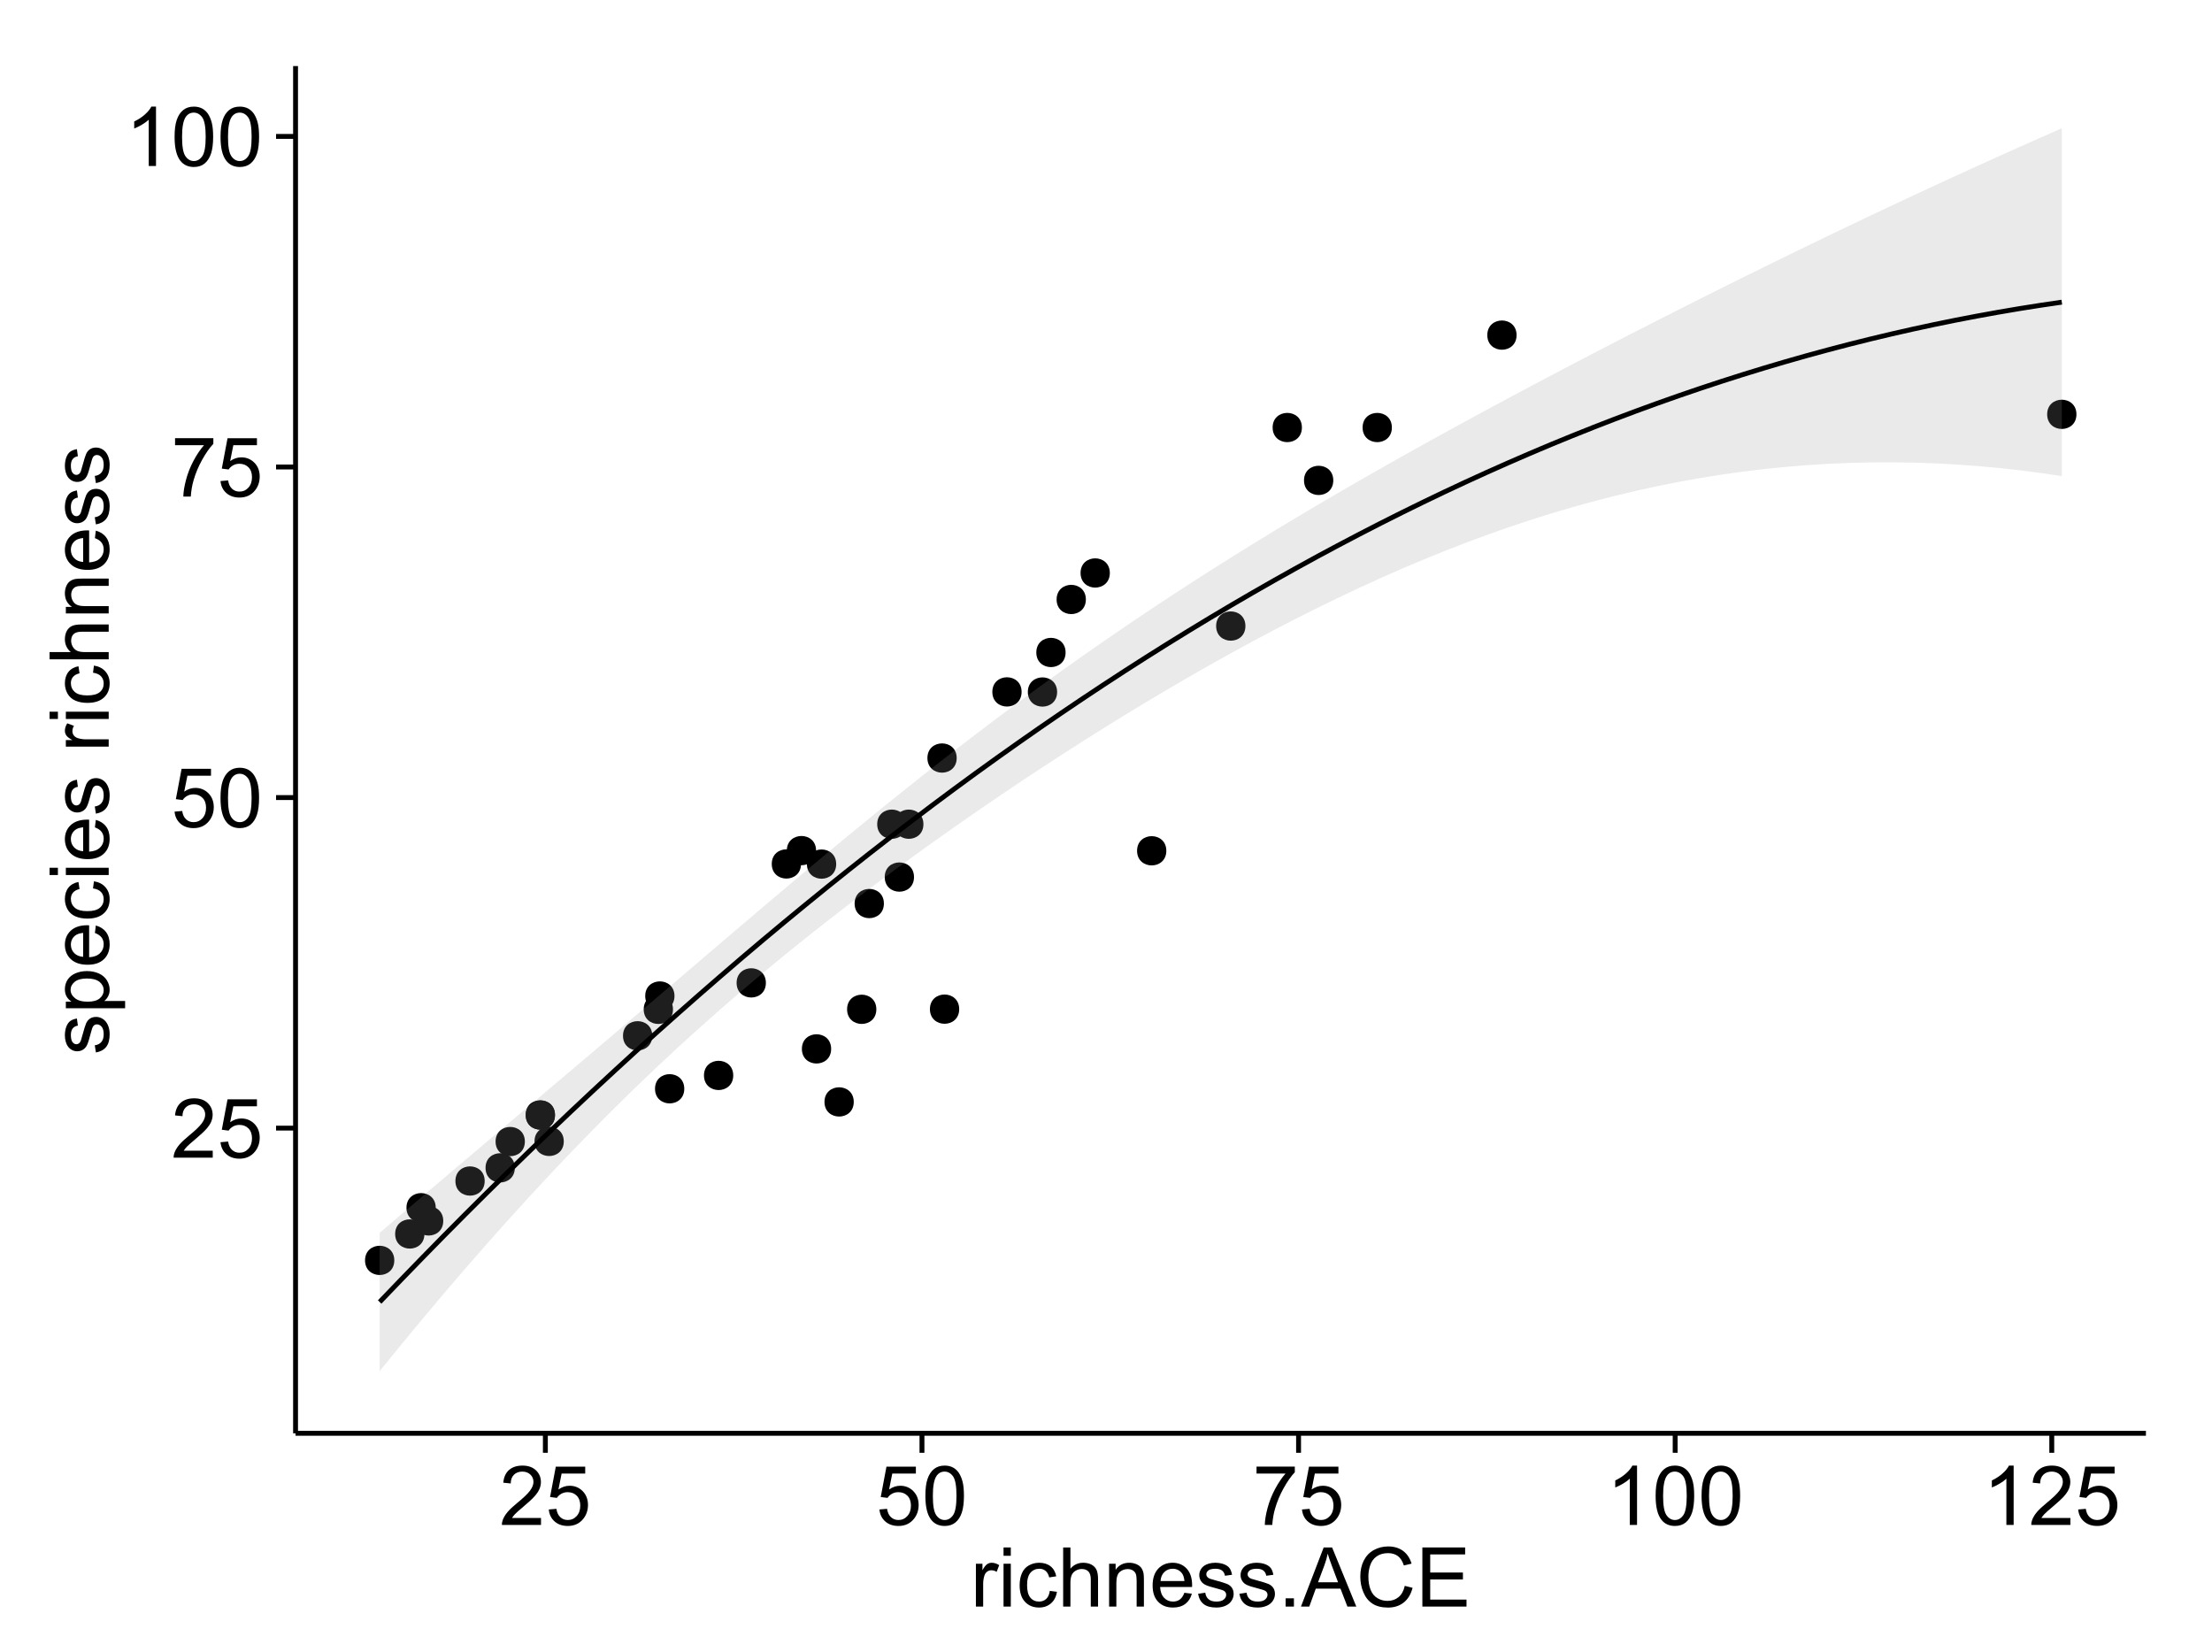 <?xml version="1.0" encoding="UTF-8"?>
<svg xmlns="http://www.w3.org/2000/svg" xmlns:xlink="http://www.w3.org/1999/xlink" width="482pt" height="360pt" viewBox="0 0 482 360" version="1.1">
<defs>
<g>
<symbol overflow="visible" id="glyph0-0">
<path style="stroke:none;" d="M 9.062 -1.52 L 9.062 0 L 0.547 0 C 0.531 -0.379 0.594 -0.742 0.73 -1.098 C 0.945 -1.676 1.293 -2.25 1.77 -2.812 C 2.246 -3.375 2.934 -4.023 3.84 -4.766 C 5.238 -5.906 6.188 -6.816 6.68 -7.492 C 7.172 -8.16 7.418 -8.793 7.418 -9.395 C 7.418 -10.02 7.191 -10.551 6.746 -10.98 C 6.293 -11.41 5.711 -11.625 4.992 -11.629 C 4.23 -11.625 3.621 -11.395 3.164 -10.941 C 2.703 -10.48 2.469 -9.848 2.469 -9.043 L 0.844 -9.211 C 0.953 -10.422 1.371 -11.344 2.102 -11.984 C 2.824 -12.617 3.801 -12.938 5.027 -12.938 C 6.262 -12.938 7.238 -12.594 7.961 -11.91 C 8.68 -11.223 9.039 -10.371 9.043 -9.359 C 9.039 -8.84 8.934 -8.336 8.727 -7.84 C 8.512 -7.34 8.164 -6.812 7.676 -6.266 C 7.188 -5.711 6.375 -4.957 5.238 -4 C 4.285 -3.199 3.676 -2.66 3.41 -2.379 C 3.141 -2.094 2.918 -1.805 2.742 -1.52 Z M 9.062 -1.52 "/>
</symbol>
<symbol overflow="visible" id="glyph0-1">
<path style="stroke:none;" d="M 0.746 -3.375 L 2.406 -3.516 C 2.527 -2.707 2.812 -2.098 3.266 -1.691 C 3.711 -1.281 4.254 -1.078 4.887 -1.082 C 5.648 -1.078 6.293 -1.363 6.82 -1.941 C 7.344 -2.512 7.605 -3.273 7.609 -4.227 C 7.605 -5.125 7.352 -5.84 6.848 -6.363 C 6.34 -6.883 5.676 -7.141 4.859 -7.145 C 4.344 -7.141 3.887 -7.027 3.48 -6.797 C 3.07 -6.566 2.746 -6.266 2.516 -5.898 L 1.027 -6.09 L 2.277 -12.711 L 8.684 -12.711 L 8.684 -11.195 L 3.543 -11.195 L 2.848 -7.734 C 3.621 -8.273 4.43 -8.543 5.281 -8.543 C 6.402 -8.543 7.352 -8.152 8.129 -7.371 C 8.898 -6.59 9.285 -5.586 9.289 -4.367 C 9.285 -3.195 8.945 -2.188 8.27 -1.344 C 7.441 -0.301 6.316 0.215 4.887 0.219 C 3.715 0.215 2.758 -0.109 2.016 -0.766 C 1.273 -1.418 0.848 -2.289 0.746 -3.375 Z M 0.746 -3.375 "/>
</symbol>
<symbol overflow="visible" id="glyph0-2">
<path style="stroke:none;" d="M 0.746 -6.355 C 0.742 -7.875 0.898 -9.102 1.215 -10.031 C 1.527 -10.961 1.996 -11.676 2.613 -12.18 C 3.23 -12.684 4.008 -12.938 4.949 -12.938 C 5.637 -12.938 6.242 -12.797 6.766 -12.52 C 7.285 -12.238 7.715 -11.836 8.059 -11.316 C 8.395 -10.789 8.664 -10.152 8.859 -9.398 C 9.051 -8.645 9.145 -7.629 9.148 -6.355 C 9.145 -4.84 8.992 -3.617 8.684 -2.691 C 8.371 -1.762 7.906 -1.047 7.289 -0.539 C 6.672 -0.035 5.891 0.215 4.949 0.219 C 3.703 0.215 2.727 -0.227 2.023 -1.117 C 1.168 -2.188 0.742 -3.934 0.746 -6.355 Z M 2.375 -6.355 C 2.371 -4.234 2.621 -2.824 3.117 -2.129 C 3.609 -1.426 4.219 -1.078 4.949 -1.082 C 5.672 -1.078 6.281 -1.43 6.781 -2.137 C 7.273 -2.836 7.523 -4.242 7.523 -6.355 C 7.523 -8.473 7.273 -9.883 6.781 -10.582 C 6.281 -11.277 5.664 -11.625 4.93 -11.629 C 4.199 -11.625 3.621 -11.316 3.191 -10.703 C 2.645 -9.918 2.371 -8.469 2.375 -6.355 Z M 2.375 -6.355 "/>
</symbol>
<symbol overflow="visible" id="glyph0-3">
<path style="stroke:none;" d="M 0.852 -11.195 L 0.852 -12.719 L 9.195 -12.719 L 9.195 -11.488 C 8.367 -10.613 7.555 -9.453 6.754 -8.008 C 5.945 -6.559 5.324 -5.07 4.887 -3.543 C 4.57 -2.461 4.367 -1.281 4.281 0 L 2.656 0 C 2.668 -1.012 2.867 -2.234 3.25 -3.672 C 3.629 -5.105 4.176 -6.492 4.891 -7.828 C 5.602 -9.16 6.359 -10.281 7.164 -11.195 Z M 0.852 -11.195 "/>
</symbol>
<symbol overflow="visible" id="glyph0-4">
<path style="stroke:none;" d="M 6.707 0 L 5.125 0 L 5.125 -10.082 C 4.742 -9.715 4.242 -9.352 3.625 -8.988 C 3.004 -8.625 2.449 -8.352 1.961 -8.172 L 1.961 -9.703 C 2.844 -10.117 3.617 -10.621 4.281 -11.215 C 4.941 -11.805 5.41 -12.379 5.688 -12.938 L 6.707 -12.938 Z M 6.707 0 "/>
</symbol>
<symbol overflow="visible" id="glyph0-5">
<path style="stroke:none;" d="M 1.168 0 L 1.168 -9.336 L 2.594 -9.336 L 2.594 -7.918 C 2.953 -8.578 3.289 -9.016 3.598 -9.23 C 3.906 -9.438 4.242 -9.543 4.613 -9.547 C 5.145 -9.543 5.688 -9.375 6.242 -9.035 L 5.695 -7.566 C 5.309 -7.793 4.922 -7.91 4.535 -7.91 C 4.188 -7.91 3.875 -7.805 3.602 -7.598 C 3.324 -7.387 3.129 -7.098 3.016 -6.734 C 2.836 -6.168 2.746 -5.555 2.75 -4.887 L 2.75 0 Z M 1.168 0 "/>
</symbol>
<symbol overflow="visible" id="glyph0-6">
<path style="stroke:none;" d="M 1.195 -11.066 L 1.195 -12.883 L 2.777 -12.883 L 2.777 -11.066 Z M 1.195 0 L 1.195 -9.336 L 2.777 -9.336 L 2.777 0 Z M 1.195 0 "/>
</symbol>
<symbol overflow="visible" id="glyph0-7">
<path style="stroke:none;" d="M 7.277 -3.418 L 8.832 -3.219 C 8.66 -2.141 8.227 -1.301 7.527 -0.699 C 6.824 -0.09 5.965 0.211 4.949 0.211 C 3.668 0.211 2.641 -0.203 1.867 -1.039 C 1.09 -1.871 0.703 -3.07 0.703 -4.633 C 0.703 -5.637 0.867 -6.52 1.203 -7.277 C 1.531 -8.031 2.039 -8.598 2.727 -8.977 C 3.406 -9.355 4.152 -9.543 4.957 -9.547 C 5.969 -9.543 6.797 -9.289 7.441 -8.777 C 8.086 -8.262 8.5 -7.531 8.684 -6.594 L 7.145 -6.355 C 6.996 -6.98 6.738 -7.453 6.367 -7.77 C 5.992 -8.082 5.543 -8.238 5.02 -8.242 C 4.219 -8.238 3.57 -7.953 3.074 -7.387 C 2.574 -6.812 2.324 -5.91 2.328 -4.676 C 2.324 -3.422 2.566 -2.508 3.047 -1.941 C 3.527 -1.371 4.152 -1.09 4.93 -1.09 C 5.547 -1.09 6.066 -1.277 6.484 -1.66 C 6.898 -2.039 7.164 -2.625 7.277 -3.418 Z M 7.277 -3.418 "/>
</symbol>
<symbol overflow="visible" id="glyph0-8">
<path style="stroke:none;" d="M 1.188 0 L 1.188 -12.883 L 2.77 -12.883 L 2.77 -8.262 C 3.504 -9.117 4.434 -9.543 5.562 -9.547 C 6.25 -9.543 6.852 -9.406 7.363 -9.137 C 7.871 -8.859 8.234 -8.484 8.457 -8.004 C 8.676 -7.523 8.789 -6.824 8.789 -5.914 L 8.789 0 L 7.207 0 L 7.207 -5.914 C 7.207 -6.703 7.035 -7.281 6.691 -7.641 C 6.348 -8 5.863 -8.18 5.238 -8.184 C 4.77 -8.18 4.328 -8.059 3.914 -7.816 C 3.5 -7.574 3.203 -7.242 3.031 -6.828 C 2.852 -6.406 2.766 -5.832 2.77 -5.105 L 2.77 0 Z M 1.188 0 "/>
</symbol>
<symbol overflow="visible" id="glyph0-9">
<path style="stroke:none;" d="M 1.188 0 L 1.188 -9.336 L 2.609 -9.336 L 2.609 -8.008 C 3.293 -9.031 4.285 -9.543 5.582 -9.547 C 6.141 -9.543 6.656 -9.441 7.133 -9.242 C 7.602 -9.035 7.957 -8.77 8.191 -8.445 C 8.426 -8.113 8.59 -7.727 8.684 -7.277 C 8.742 -6.98 8.77 -6.465 8.773 -5.738 L 8.773 0 L 7.188 0 L 7.188 -5.68 C 7.184 -6.32 7.121 -6.801 7.004 -7.121 C 6.879 -7.438 6.66 -7.695 6.348 -7.887 C 6.031 -8.074 5.664 -8.168 5.246 -8.172 C 4.566 -8.168 3.984 -7.953 3.5 -7.531 C 3.008 -7.102 2.766 -6.293 2.77 -5.098 L 2.77 0 Z M 1.188 0 "/>
</symbol>
<symbol overflow="visible" id="glyph0-10">
<path style="stroke:none;" d="M 7.578 -3.008 L 9.211 -2.805 C 8.953 -1.848 8.473 -1.105 7.777 -0.578 C 7.078 -0.051 6.188 0.211 5.105 0.211 C 3.738 0.211 2.656 -0.207 1.859 -1.051 C 1.055 -1.887 0.656 -3.066 0.66 -4.586 C 0.656 -6.156 1.059 -7.375 1.871 -8.246 C 2.676 -9.109 3.727 -9.543 5.02 -9.547 C 6.266 -9.543 7.285 -9.117 8.078 -8.27 C 8.867 -7.418 9.262 -6.223 9.266 -4.684 C 9.262 -4.586 9.258 -4.445 9.254 -4.262 L 2.293 -4.262 C 2.348 -3.234 2.641 -2.449 3.164 -1.906 C 3.684 -1.359 4.332 -1.09 5.117 -1.09 C 5.691 -1.09 6.188 -1.242 6.598 -1.547 C 7.008 -1.852 7.332 -2.336 7.578 -3.008 Z M 2.383 -5.562 L 7.594 -5.562 C 7.523 -6.344 7.324 -6.934 6.996 -7.328 C 6.492 -7.934 5.836 -8.238 5.035 -8.242 C 4.305 -8.238 3.695 -7.996 3.203 -7.512 C 2.707 -7.027 2.434 -6.375 2.383 -5.562 Z M 2.383 -5.562 "/>
</symbol>
<symbol overflow="visible" id="glyph0-11">
<path style="stroke:none;" d="M 0.555 -2.785 L 2.117 -3.031 C 2.203 -2.402 2.449 -1.922 2.852 -1.59 C 3.25 -1.254 3.812 -1.09 4.535 -1.09 C 5.262 -1.09 5.801 -1.234 6.152 -1.531 C 6.504 -1.824 6.68 -2.172 6.68 -2.574 C 6.68 -2.926 6.523 -3.207 6.215 -3.418 C 5.996 -3.555 5.457 -3.734 4.598 -3.953 C 3.434 -4.246 2.629 -4.5 2.184 -4.715 C 1.734 -4.926 1.395 -5.223 1.164 -5.602 C 0.93 -5.98 0.812 -6.398 0.816 -6.855 C 0.812 -7.27 0.91 -7.652 1.102 -8.012 C 1.293 -8.363 1.551 -8.66 1.883 -8.895 C 2.125 -9.074 2.461 -9.227 2.887 -9.355 C 3.309 -9.48 3.766 -9.543 4.254 -9.547 C 4.984 -9.543 5.625 -9.438 6.184 -9.23 C 6.734 -9.016 7.145 -8.73 7.41 -8.371 C 7.672 -8.008 7.852 -7.527 7.953 -6.926 L 6.406 -6.715 C 6.332 -7.195 6.129 -7.57 5.793 -7.84 C 5.453 -8.105 4.977 -8.238 4.367 -8.242 C 3.637 -8.238 3.121 -8.117 2.812 -7.883 C 2.5 -7.641 2.344 -7.359 2.348 -7.039 C 2.344 -6.832 2.406 -6.648 2.539 -6.484 C 2.664 -6.312 2.867 -6.172 3.148 -6.062 C 3.301 -6.004 3.766 -5.871 4.543 -5.66 C 5.66 -5.359 6.441 -5.113 6.887 -4.926 C 7.324 -4.734 7.672 -4.457 7.926 -4.094 C 8.176 -3.73 8.301 -3.281 8.305 -2.742 C 8.301 -2.215 8.148 -1.719 7.844 -1.254 C 7.535 -0.785 7.09 -0.422 6.512 -0.172 C 5.926 0.086 5.27 0.211 4.543 0.211 C 3.328 0.211 2.406 -0.039 1.77 -0.543 C 1.133 -1.047 0.727 -1.793 0.555 -2.785 Z M 0.555 -2.785 "/>
</symbol>
<symbol overflow="visible" id="glyph0-12">
<path style="stroke:none;" d="M 1.633 0 L 1.633 -1.801 L 3.438 -1.801 L 3.438 0 Z M 1.633 0 "/>
</symbol>
<symbol overflow="visible" id="glyph0-13">
<path style="stroke:none;" d="M -0.027 0 L 4.922 -12.883 L 6.758 -12.883 L 12.031 0 L 10.09 0 L 8.586 -3.902 L 3.199 -3.902 L 1.785 0 Z M 3.691 -5.289 L 8.059 -5.289 L 6.715 -8.859 C 6.305 -9.941 6 -10.832 5.801 -11.531 C 5.637 -10.703 5.402 -9.883 5.105 -9.07 Z M 3.691 -5.289 "/>
</symbol>
<symbol overflow="visible" id="glyph0-14">
<path style="stroke:none;" d="M 10.582 -4.516 L 12.289 -4.086 C 11.926 -2.68 11.281 -1.613 10.355 -0.883 C 9.426 -0.148 8.293 0.215 6.953 0.219 C 5.559 0.215 4.43 -0.062 3.562 -0.629 C 2.691 -1.191 2.027 -2.012 1.578 -3.086 C 1.121 -4.156 0.895 -5.309 0.898 -6.539 C 0.895 -7.879 1.152 -9.047 1.664 -10.047 C 2.176 -11.043 2.902 -11.801 3.852 -12.324 C 4.797 -12.84 5.84 -13.102 6.977 -13.105 C 8.266 -13.102 9.352 -12.773 10.23 -12.121 C 11.105 -11.461 11.715 -10.539 12.066 -9.352 L 10.391 -8.957 C 10.086 -9.891 9.652 -10.574 9.086 -11.004 C 8.516 -11.43 7.801 -11.641 6.945 -11.645 C 5.949 -11.641 5.121 -11.406 4.457 -10.934 C 3.789 -10.457 3.324 -9.816 3.059 -9.02 C 2.789 -8.215 2.652 -7.391 2.656 -6.547 C 2.652 -5.449 2.812 -4.496 3.133 -3.68 C 3.449 -2.859 3.945 -2.246 4.621 -1.844 C 5.293 -1.438 6.023 -1.234 6.812 -1.238 C 7.762 -1.234 8.57 -1.512 9.234 -2.062 C 9.898 -2.613 10.348 -3.43 10.582 -4.516 Z M 10.582 -4.516 "/>
</symbol>
<symbol overflow="visible" id="glyph0-15">
<path style="stroke:none;" d="M 1.422 0 L 1.422 -12.883 L 10.742 -12.883 L 10.742 -11.363 L 3.129 -11.363 L 3.129 -7.418 L 10.258 -7.418 L 10.258 -5.906 L 3.129 -5.906 L 3.129 -1.52 L 11.039 -1.52 L 11.039 0 Z M 1.422 0 "/>
</symbol>
<symbol overflow="visible" id="glyph1-0">
<path style="stroke:none;" d="M -2.785 -0.555 L -3.031 -2.117 C -2.402 -2.203 -1.922 -2.449 -1.59 -2.852 C -1.254 -3.25 -1.09 -3.812 -1.09 -4.535 C -1.09 -5.262 -1.234 -5.801 -1.531 -6.152 C -1.824 -6.504 -2.172 -6.68 -2.574 -6.68 C -2.926 -6.68 -3.207 -6.523 -3.418 -6.215 C -3.555 -5.996 -3.734 -5.457 -3.953 -4.598 C -4.246 -3.434 -4.5 -2.629 -4.715 -2.184 C -4.926 -1.734 -5.223 -1.395 -5.602 -1.164 C -5.98 -0.93 -6.398 -0.812 -6.855 -0.816 C -7.27 -0.812 -7.652 -0.91 -8.012 -1.102 C -8.363 -1.293 -8.66 -1.551 -8.895 -1.883 C -9.074 -2.125 -9.227 -2.461 -9.355 -2.887 C -9.48 -3.309 -9.543 -3.766 -9.547 -4.254 C -9.543 -4.984 -9.438 -5.625 -9.23 -6.184 C -9.016 -6.734 -8.73 -7.145 -8.371 -7.41 C -8.008 -7.672 -7.527 -7.852 -6.926 -7.953 L -6.715 -6.406 C -7.195 -6.332 -7.57 -6.129 -7.84 -5.797 C -8.105 -5.457 -8.238 -4.98 -8.242 -4.367 C -8.238 -3.637 -8.117 -3.121 -7.883 -2.812 C -7.641 -2.5 -7.359 -2.344 -7.039 -2.348 C -6.832 -2.344 -6.648 -2.406 -6.484 -2.539 C -6.312 -2.664 -6.172 -2.867 -6.062 -3.148 C -6.004 -3.301 -5.871 -3.766 -5.66 -4.543 C -5.359 -5.66 -5.113 -6.441 -4.926 -6.887 C -4.734 -7.324 -4.457 -7.672 -4.094 -7.926 C -3.73 -8.176 -3.281 -8.301 -2.742 -8.305 C -2.211 -8.301 -1.711 -8.148 -1.25 -7.844 C -0.781 -7.535 -0.422 -7.09 -0.172 -6.512 C 0.086 -5.926 0.211 -5.27 0.211 -4.543 C 0.211 -3.328 -0.039 -2.406 -0.543 -1.77 C -1.047 -1.133 -1.793 -0.727 -2.785 -0.555 Z M -2.785 -0.555 "/>
</symbol>
<symbol overflow="visible" id="glyph1-1">
<path style="stroke:none;" d="M 3.578 -1.188 L -9.336 -1.188 L -9.336 -2.629 L -8.121 -2.629 C -8.594 -2.965 -8.949 -3.348 -9.188 -3.777 C -9.426 -4.203 -9.543 -4.723 -9.547 -5.336 C -9.543 -6.129 -9.34 -6.832 -8.93 -7.445 C -8.516 -8.051 -7.934 -8.512 -7.191 -8.824 C -6.441 -9.133 -5.625 -9.285 -4.738 -9.289 C -3.781 -9.285 -2.922 -9.113 -2.156 -8.773 C -1.391 -8.43 -0.805 -7.934 -0.398 -7.281 C 0.008 -6.625 0.211 -5.938 0.211 -5.219 C 0.211 -4.691 0.102 -4.219 -0.121 -3.801 C -0.344 -3.379 -0.625 -3.035 -0.965 -2.77 L 3.578 -2.77 Z M -4.613 -2.621 C -3.41 -2.613 -2.523 -2.855 -1.949 -3.348 C -1.375 -3.832 -1.09 -4.422 -1.09 -5.117 C -1.09 -5.816 -1.387 -6.418 -1.98 -6.922 C -2.574 -7.418 -3.496 -7.668 -4.746 -7.672 C -5.934 -7.668 -6.824 -7.426 -7.418 -6.938 C -8.008 -6.449 -8.301 -5.863 -8.305 -5.188 C -8.301 -4.508 -7.988 -3.914 -7.359 -3.398 C -6.727 -2.879 -5.809 -2.617 -4.613 -2.621 Z M -4.613 -2.621 "/>
</symbol>
<symbol overflow="visible" id="glyph1-2">
<path style="stroke:none;" d="M -3.004 -7.578 L -2.805 -9.211 C -1.848 -8.953 -1.105 -8.473 -0.578 -7.777 C -0.051 -7.078 0.211 -6.188 0.211 -5.105 C 0.211 -3.738 -0.207 -2.656 -1.051 -1.859 C -1.887 -1.055 -3.066 -0.656 -4.586 -0.66 C -6.156 -0.656 -7.375 -1.059 -8.246 -1.871 C -9.109 -2.676 -9.543 -3.727 -9.547 -5.02 C -9.543 -6.266 -9.117 -7.285 -8.27 -8.078 C -7.418 -8.867 -6.223 -9.262 -4.684 -9.266 C -4.586 -9.262 -4.445 -9.258 -4.262 -9.254 L -4.262 -2.293 C -3.234 -2.348 -2.449 -2.641 -1.906 -3.164 C -1.359 -3.684 -1.09 -4.332 -1.09 -5.117 C -1.09 -5.691 -1.242 -6.188 -1.547 -6.598 C -1.852 -7.008 -2.336 -7.332 -3.004 -7.578 Z M -5.562 -2.383 L -5.562 -7.594 C -6.344 -7.523 -6.934 -7.324 -7.328 -6.996 C -7.934 -6.492 -8.238 -5.836 -8.242 -5.035 C -8.238 -4.305 -7.996 -3.695 -7.512 -3.203 C -7.027 -2.707 -6.375 -2.434 -5.562 -2.383 Z M -5.562 -2.383 "/>
</symbol>
<symbol overflow="visible" id="glyph1-3">
<path style="stroke:none;" d="M -3.418 -7.277 L -3.215 -8.832 C -2.141 -8.66 -1.301 -8.227 -0.699 -7.527 C -0.09 -6.824 0.211 -5.965 0.211 -4.949 C 0.211 -3.668 -0.203 -2.641 -1.039 -1.867 C -1.871 -1.09 -3.07 -0.703 -4.633 -0.703 C -5.637 -0.703 -6.52 -0.867 -7.277 -1.203 C -8.031 -1.535 -8.598 -2.047 -8.977 -2.73 C -9.355 -3.41 -9.543 -4.152 -9.547 -4.957 C -9.543 -5.969 -9.289 -6.797 -8.777 -7.441 C -8.262 -8.086 -7.531 -8.5 -6.59 -8.684 L -6.355 -7.145 C -6.98 -6.996 -7.453 -6.738 -7.77 -6.367 C -8.082 -5.992 -8.238 -5.543 -8.242 -5.02 C -8.238 -4.219 -7.953 -3.57 -7.387 -3.074 C -6.812 -2.574 -5.91 -2.324 -4.676 -2.328 C -3.422 -2.324 -2.508 -2.566 -1.941 -3.047 C -1.371 -3.527 -1.09 -4.152 -1.09 -4.93 C -1.09 -5.547 -1.277 -6.066 -1.66 -6.484 C -2.035 -6.898 -2.621 -7.164 -3.418 -7.277 Z M -3.418 -7.277 "/>
</symbol>
<symbol overflow="visible" id="glyph1-4">
<path style="stroke:none;" d="M -11.066 -1.195 L -12.883 -1.195 L -12.883 -2.777 L -11.066 -2.777 Z M 0 -1.195 L -9.336 -1.195 L -9.336 -2.777 L 0 -2.777 Z M 0 -1.195 "/>
</symbol>
<symbol overflow="visible" id="glyph1-5">
<path style="stroke:none;" d=""/>
</symbol>
<symbol overflow="visible" id="glyph1-6">
<path style="stroke:none;" d="M 0 -1.168 L -9.336 -1.168 L -9.336 -2.594 L -7.918 -2.594 C -8.578 -2.953 -9.016 -3.289 -9.23 -3.598 C -9.438 -3.906 -9.543 -4.242 -9.547 -4.613 C -9.543 -5.145 -9.375 -5.688 -9.035 -6.242 L -7.566 -5.695 C -7.793 -5.309 -7.91 -4.922 -7.91 -4.535 C -7.91 -4.188 -7.805 -3.875 -7.598 -3.602 C -7.387 -3.324 -7.098 -3.129 -6.734 -3.016 C -6.168 -2.836 -5.555 -2.746 -4.887 -2.75 L 0 -2.75 Z M 0 -1.168 "/>
</symbol>
<symbol overflow="visible" id="glyph1-7">
<path style="stroke:none;" d="M 0 -1.188 L -12.883 -1.188 L -12.883 -2.77 L -8.262 -2.77 C -9.117 -3.504 -9.543 -4.434 -9.547 -5.562 C -9.543 -6.25 -9.406 -6.852 -9.137 -7.363 C -8.859 -7.871 -8.484 -8.234 -8.004 -8.457 C -7.523 -8.676 -6.824 -8.789 -5.914 -8.789 L 0 -8.789 L 0 -7.207 L -5.914 -7.207 C -6.703 -7.207 -7.281 -7.035 -7.641 -6.691 C -8 -6.348 -8.18 -5.863 -8.184 -5.238 C -8.18 -4.77 -8.059 -4.328 -7.816 -3.914 C -7.574 -3.5 -7.242 -3.203 -6.828 -3.031 C -6.406 -2.852 -5.832 -2.766 -5.105 -2.77 L 0 -2.77 Z M 0 -1.188 "/>
</symbol>
<symbol overflow="visible" id="glyph1-8">
<path style="stroke:none;" d="M 0 -1.188 L -9.336 -1.188 L -9.336 -2.609 L -8.008 -2.609 C -9.031 -3.293 -9.543 -4.285 -9.547 -5.582 C -9.543 -6.141 -9.441 -6.656 -9.242 -7.133 C -9.035 -7.602 -8.77 -7.957 -8.445 -8.191 C -8.113 -8.426 -7.727 -8.59 -7.277 -8.684 C -6.98 -8.742 -6.465 -8.77 -5.738 -8.773 L 0 -8.773 L 0 -7.188 L -5.68 -7.188 C -6.32 -7.184 -6.801 -7.121 -7.121 -7.004 C -7.438 -6.879 -7.695 -6.66 -7.887 -6.348 C -8.074 -6.031 -8.168 -5.664 -8.172 -5.246 C -8.168 -4.57 -7.953 -3.992 -7.531 -3.504 C -7.102 -3.012 -6.293 -2.766 -5.098 -2.77 L 0 -2.77 Z M 0 -1.188 "/>
</symbol>
</g>
<clipPath id="clip1">
  <path d="M 64.402 14.398 L 468.598 14.398 L 468.598 313.305 L 64.402 313.305 Z M 64.402 14.398 "/>
</clipPath>
</defs>
<g id="surface456">
<rect x="0" y="0" width="482" height="360" style="fill:rgb(100%,100%,100%);fill-opacity:1;stroke:none;"/>
<rect x="0" y="0" width="482" height="360" style="fill:rgb(100%,100%,100%);fill-opacity:1;stroke:none;"/>
<path style="fill:none;stroke-width:1.063;stroke-linecap:round;stroke-linejoin:round;stroke:rgb(100%,100%,100%);stroke-opacity:1;stroke-miterlimit:10;" d="M 0 360 L 482 360 L 482 0 L 0 0 Z M 0 360 "/>
<g clip-path="url(#clip1)" clip-rule="nonzero">
<path style=" stroke:none;fill-rule:nonzero;fill:rgb(100%,100%,100%);fill-opacity:1;" d="M 64.402 312.305 L 467.598 312.305 L 467.598 14.398 L 64.402 14.398 Z M 64.402 312.305 "/>
<path style=" stroke:none;fill-rule:nonzero;fill:rgb(0%,0%,0%);fill-opacity:1;" d="M 173.484 188.246 C 173.484 191.082 169.23 191.082 169.23 188.246 C 169.23 185.41 173.484 185.41 173.484 188.246 "/>
<path style=" stroke:none;fill-rule:nonzero;fill:rgb(0%,0%,0%);fill-opacity:1;" d="M 145.91 217.02 C 145.91 219.855 141.66 219.855 141.66 217.02 C 141.66 214.188 145.91 214.188 145.91 217.02 "/>
<path style=" stroke:none;fill-rule:nonzero;fill:rgb(0%,0%,0%);fill-opacity:1;" d="M 104.551 257.336 C 104.551 260.172 100.301 260.172 100.301 257.336 C 100.301 254.5 104.551 254.5 104.551 257.336 "/>
<path style=" stroke:none;fill-rule:nonzero;fill:rgb(0%,0%,0%);fill-opacity:1;" d="M 196.461 179.59 C 196.461 182.422 192.207 182.422 192.207 179.59 C 192.207 176.754 196.461 176.754 196.461 179.59 "/>
<path style=" stroke:none;fill-rule:nonzero;fill:rgb(0%,0%,0%);fill-opacity:1;" d="M 231.133 142.168 C 231.133 145.004 226.879 145.004 226.879 142.168 C 226.879 139.336 231.133 139.336 231.133 142.168 "/>
<path style=" stroke:none;fill-rule:nonzero;fill:rgb(0%,0%,0%);fill-opacity:1;" d="M 198.102 191.105 C 198.102 193.941 193.852 193.941 193.852 191.105 C 193.852 188.273 198.102 188.273 198.102 191.105 "/>
<path style=" stroke:none;fill-rule:nonzero;fill:rgb(0%,0%,0%);fill-opacity:1;" d="M 302.23 93.156 C 302.23 95.992 297.977 95.992 297.977 93.156 C 297.977 90.32 302.23 90.32 302.23 93.156 "/>
<path style=" stroke:none;fill-rule:nonzero;fill:rgb(0%,0%,0%);fill-opacity:1;" d="M 235.551 130.621 C 235.551 133.457 231.301 133.457 231.301 130.621 C 231.301 127.785 235.551 127.785 235.551 130.621 "/>
<path style=" stroke:none;fill-rule:nonzero;fill:rgb(0%,0%,0%);fill-opacity:1;" d="M 207.949 219.883 C 207.949 222.719 203.695 222.719 203.695 219.883 C 203.695 217.051 207.949 217.051 207.949 219.883 "/>
<path style=" stroke:none;fill-rule:nonzero;fill:rgb(0%,0%,0%);fill-opacity:1;" d="M 141.07 225.688 C 141.07 228.523 136.816 228.523 136.816 225.688 C 136.816 222.855 141.07 222.855 141.07 225.688 "/>
<path style=" stroke:none;fill-rule:nonzero;fill:rgb(0%,0%,0%);fill-opacity:1;" d="M 221.547 150.762 C 221.547 153.598 217.297 153.598 217.297 150.762 C 217.297 147.926 221.547 147.926 221.547 150.762 "/>
<path style=" stroke:none;fill-rule:nonzero;fill:rgb(0%,0%,0%);fill-opacity:1;" d="M 200.152 179.586 C 200.152 182.422 195.902 182.422 195.902 179.586 C 195.902 176.754 200.152 176.754 200.152 179.586 "/>
<path style=" stroke:none;fill-rule:nonzero;fill:rgb(0%,0%,0%);fill-opacity:1;" d="M 181.141 188.281 C 181.141 191.113 176.891 191.113 176.891 188.281 C 176.891 185.445 181.141 185.445 181.141 188.281 "/>
<path style=" stroke:none;fill-rule:nonzero;fill:rgb(0%,0%,0%);fill-opacity:1;" d="M 240.773 124.844 C 240.773 127.68 236.523 127.68 236.523 124.844 C 236.523 122.012 240.773 122.012 240.773 124.844 "/>
<path style=" stroke:none;fill-rule:nonzero;fill:rgb(0%,0%,0%);fill-opacity:1;" d="M 289.465 104.672 C 289.465 107.508 285.211 107.508 285.211 104.672 C 285.211 101.836 289.465 101.836 289.465 104.672 "/>
<path style=" stroke:none;fill-rule:nonzero;fill:rgb(0%,0%,0%);fill-opacity:1;" d="M 145.582 219.93 C 145.582 222.766 141.332 222.766 141.332 219.93 C 141.332 217.094 145.582 217.094 145.582 219.93 "/>
<path style=" stroke:none;fill-rule:nonzero;fill:rgb(0%,0%,0%);fill-opacity:1;" d="M 148.043 237.238 C 148.043 240.074 143.793 240.074 143.793 237.238 C 143.793 234.402 148.043 234.402 148.043 237.238 "/>
<path style=" stroke:none;fill-rule:nonzero;fill:rgb(0%,0%,0%);fill-opacity:1;" d="M 282.625 93.152 C 282.625 95.988 278.375 95.988 278.375 93.152 C 278.375 90.32 282.625 90.32 282.625 93.152 "/>
<path style=" stroke:none;fill-rule:nonzero;fill:rgb(0%,0%,0%);fill-opacity:1;" d="M 207.402 165.168 C 207.402 168.004 203.148 168.004 203.148 165.168 C 203.148 162.336 207.402 162.336 207.402 165.168 "/>
<path style=" stroke:none;fill-rule:nonzero;fill:rgb(0%,0%,0%);fill-opacity:1;" d="M 180.047 228.547 C 180.047 231.379 175.797 231.379 175.797 228.547 C 175.797 225.711 180.047 225.711 180.047 228.547 "/>
<path style=" stroke:none;fill-rule:nonzero;fill:rgb(0%,0%,0%);fill-opacity:1;" d="M 229.285 150.781 C 229.285 153.617 225.035 153.617 225.035 150.781 C 225.035 147.949 229.285 147.949 229.285 150.781 "/>
<path style=" stroke:none;fill-rule:nonzero;fill:rgb(0%,0%,0%);fill-opacity:1;" d="M 451.398 90.281 C 451.398 93.117 447.148 93.117 447.148 90.281 C 447.148 87.445 451.398 87.445 451.398 90.281 "/>
<path style=" stroke:none;fill-rule:nonzero;fill:rgb(0%,0%,0%);fill-opacity:1;" d="M 184.973 240.098 C 184.973 242.934 180.719 242.934 180.719 240.098 C 180.719 237.262 184.973 237.262 184.973 240.098 "/>
<path style=" stroke:none;fill-rule:nonzero;fill:rgb(0%,0%,0%);fill-opacity:1;" d="M 84.855 274.625 C 84.855 277.461 80.605 277.461 80.605 274.625 C 80.605 271.793 84.855 271.793 84.855 274.625 "/>
<path style=" stroke:none;fill-rule:nonzero;fill:rgb(0%,0%,0%);fill-opacity:1;" d="M 329.402 73.02 C 329.402 75.852 325.148 75.852 325.148 73.02 C 325.148 70.184 329.402 70.184 329.402 73.02 "/>
<path style=" stroke:none;fill-rule:nonzero;fill:rgb(0%,0%,0%);fill-opacity:1;" d="M 270.316 136.41 C 270.316 139.246 266.062 139.246 266.062 136.41 C 266.062 133.574 270.316 133.574 270.316 136.41 "/>
<path style=" stroke:none;fill-rule:nonzero;fill:rgb(0%,0%,0%);fill-opacity:1;" d="M 158.711 234.328 C 158.711 237.16 154.461 237.16 154.461 234.328 C 154.461 231.492 158.711 231.492 158.711 234.328 "/>
<path style=" stroke:none;fill-rule:nonzero;fill:rgb(0%,0%,0%);fill-opacity:1;" d="M 121.785 248.703 C 121.785 251.535 117.531 251.535 117.531 248.703 C 117.531 245.867 121.785 245.867 121.785 248.703 "/>
<path style=" stroke:none;fill-rule:nonzero;fill:rgb(0%,0%,0%);fill-opacity:1;" d="M 165.824 214.16 C 165.824 216.996 161.57 216.996 161.57 214.16 C 161.57 211.328 165.824 211.328 165.824 214.16 "/>
<path style=" stroke:none;fill-rule:nonzero;fill:rgb(0%,0%,0%);fill-opacity:1;" d="M 119.871 242.953 C 119.871 245.789 115.617 245.789 115.617 242.953 C 115.617 240.117 119.871 240.117 119.871 242.953 "/>
<path style=" stroke:none;fill-rule:nonzero;fill:rgb(0%,0%,0%);fill-opacity:1;" d="M 176.766 185.34 C 176.766 188.176 172.516 188.176 172.516 185.34 C 172.516 182.508 176.766 182.508 176.766 185.34 "/>
<path style=" stroke:none;fill-rule:nonzero;fill:rgb(0%,0%,0%);fill-opacity:1;" d="M 189.895 219.918 C 189.895 222.754 185.645 222.754 185.645 219.918 C 185.645 217.086 189.895 217.086 189.895 219.918 "/>
<path style=" stroke:none;fill-rule:nonzero;fill:rgb(0%,0%,0%);fill-opacity:1;" d="M 119.871 242.949 C 119.871 245.785 115.617 245.785 115.617 242.949 C 115.617 240.117 119.871 240.117 119.871 242.949 "/>
<path style=" stroke:none;fill-rule:nonzero;fill:rgb(0%,0%,0%);fill-opacity:1;" d="M 91.422 268.871 C 91.422 271.707 87.168 271.707 87.168 268.871 C 87.168 266.035 91.422 266.035 91.422 268.871 "/>
<path style=" stroke:none;fill-rule:nonzero;fill:rgb(0%,0%,0%);fill-opacity:1;" d="M 253.082 185.379 C 253.082 188.215 248.832 188.215 248.832 185.379 C 248.832 182.547 253.082 182.547 253.082 185.379 "/>
<path style=" stroke:none;fill-rule:nonzero;fill:rgb(0%,0%,0%);fill-opacity:1;" d="M 191.535 196.875 C 191.535 199.707 187.285 199.707 187.285 196.875 C 187.285 194.039 191.535 194.039 191.535 196.875 "/>
<path style=" stroke:none;fill-rule:nonzero;fill:rgb(0%,0%,0%);fill-opacity:1;" d="M 113.305 248.734 C 113.305 251.57 109.055 251.57 109.055 248.734 C 109.055 245.898 113.305 245.898 113.305 248.734 "/>
<path style=" stroke:none;fill-rule:nonzero;fill:rgb(0%,0%,0%);fill-opacity:1;" d="M 93.883 263.152 C 93.883 265.988 89.633 265.988 89.633 263.152 C 89.633 260.316 93.883 260.316 93.883 263.152 "/>
<path style=" stroke:none;fill-rule:nonzero;fill:rgb(0%,0%,0%);fill-opacity:1;" d="M 111.117 254.465 C 111.117 257.301 106.863 257.301 106.863 254.465 C 106.863 251.629 111.117 251.629 111.117 254.465 "/>
<path style=" stroke:none;fill-rule:nonzero;fill:rgb(0%,0%,0%);fill-opacity:1;" d="M 95.523 266.027 C 95.523 268.863 91.273 268.863 91.273 266.027 C 91.273 263.191 95.523 263.191 95.523 266.027 "/>
<path style=" stroke:none;fill-rule:nonzero;fill:rgb(0%,0%,0%);fill-opacity:1;" d="M 174.547 188.246 C 174.547 192.5 168.168 192.5 168.168 188.246 C 168.168 183.996 174.547 183.996 174.547 188.246 "/>
<path style=" stroke:none;fill-rule:nonzero;fill:rgb(0%,0%,0%);fill-opacity:1;" d="M 146.973 217.02 C 146.973 221.273 140.594 221.273 140.594 217.02 C 140.594 212.77 146.973 212.77 146.973 217.02 "/>
<path style=" stroke:none;fill-rule:nonzero;fill:rgb(0%,0%,0%);fill-opacity:1;" d="M 105.613 257.336 C 105.613 261.586 99.238 261.586 99.238 257.336 C 99.238 253.082 105.613 253.082 105.613 257.336 "/>
<path style=" stroke:none;fill-rule:nonzero;fill:rgb(0%,0%,0%);fill-opacity:1;" d="M 197.523 179.59 C 197.523 183.84 191.145 183.84 191.145 179.59 C 191.145 175.336 197.523 175.336 197.523 179.59 "/>
<path style=" stroke:none;fill-rule:nonzero;fill:rgb(0%,0%,0%);fill-opacity:1;" d="M 232.195 142.168 C 232.195 146.422 225.816 146.422 225.816 142.168 C 225.816 137.918 232.195 137.918 232.195 142.168 "/>
<path style=" stroke:none;fill-rule:nonzero;fill:rgb(0%,0%,0%);fill-opacity:1;" d="M 199.164 191.105 C 199.164 195.359 192.785 195.359 192.785 191.105 C 192.785 186.855 199.164 186.855 199.164 191.105 "/>
<path style=" stroke:none;fill-rule:nonzero;fill:rgb(0%,0%,0%);fill-opacity:1;" d="M 303.293 93.156 C 303.293 97.406 296.914 97.406 296.914 93.156 C 296.914 88.902 303.293 88.902 303.293 93.156 "/>
<path style=" stroke:none;fill-rule:nonzero;fill:rgb(0%,0%,0%);fill-opacity:1;" d="M 236.613 130.621 C 236.613 134.871 230.238 134.871 230.238 130.621 C 230.238 126.367 236.613 126.367 236.613 130.621 "/>
<path style=" stroke:none;fill-rule:nonzero;fill:rgb(0%,0%,0%);fill-opacity:1;" d="M 209.012 219.883 C 209.012 224.137 202.633 224.137 202.633 219.883 C 202.633 215.633 209.012 215.633 209.012 219.883 "/>
<path style=" stroke:none;fill-rule:nonzero;fill:rgb(0%,0%,0%);fill-opacity:1;" d="M 142.133 225.688 C 142.133 229.941 135.754 229.941 135.754 225.688 C 135.754 221.438 142.133 221.438 142.133 225.688 "/>
<path style=" stroke:none;fill-rule:nonzero;fill:rgb(0%,0%,0%);fill-opacity:1;" d="M 222.609 150.762 C 222.609 155.016 216.234 155.016 216.234 150.762 C 216.234 146.508 222.609 146.508 222.609 150.762 "/>
<path style=" stroke:none;fill-rule:nonzero;fill:rgb(0%,0%,0%);fill-opacity:1;" d="M 201.215 179.586 C 201.215 183.84 194.84 183.84 194.84 179.586 C 194.84 175.336 201.215 175.336 201.215 179.586 "/>
<path style=" stroke:none;fill-rule:nonzero;fill:rgb(0%,0%,0%);fill-opacity:1;" d="M 182.207 188.281 C 182.207 192.531 175.828 192.531 175.828 188.281 C 175.828 184.027 182.207 184.027 182.207 188.281 "/>
<path style=" stroke:none;fill-rule:nonzero;fill:rgb(0%,0%,0%);fill-opacity:1;" d="M 241.836 124.844 C 241.836 129.098 235.457 129.098 235.457 124.844 C 235.457 120.594 241.836 120.594 241.836 124.844 "/>
<path style=" stroke:none;fill-rule:nonzero;fill:rgb(0%,0%,0%);fill-opacity:1;" d="M 290.527 104.672 C 290.527 108.926 284.148 108.926 284.148 104.672 C 284.148 100.422 290.527 100.422 290.527 104.672 "/>
<path style=" stroke:none;fill-rule:nonzero;fill:rgb(0%,0%,0%);fill-opacity:1;" d="M 146.645 219.93 C 146.645 224.18 140.266 224.18 140.266 219.93 C 140.266 215.676 146.645 215.676 146.645 219.93 "/>
<path style=" stroke:none;fill-rule:nonzero;fill:rgb(0%,0%,0%);fill-opacity:1;" d="M 149.105 237.238 C 149.105 241.488 142.73 241.488 142.73 237.238 C 142.73 232.984 149.105 232.984 149.105 237.238 "/>
<path style=" stroke:none;fill-rule:nonzero;fill:rgb(0%,0%,0%);fill-opacity:1;" d="M 283.688 93.152 C 283.688 97.406 277.309 97.406 277.309 93.152 C 277.309 88.902 283.688 88.902 283.688 93.152 "/>
<path style=" stroke:none;fill-rule:nonzero;fill:rgb(0%,0%,0%);fill-opacity:1;" d="M 208.465 165.168 C 208.465 169.422 202.086 169.422 202.086 165.168 C 202.086 160.918 208.465 160.918 208.465 165.168 "/>
<path style=" stroke:none;fill-rule:nonzero;fill:rgb(0%,0%,0%);fill-opacity:1;" d="M 181.109 228.547 C 181.109 232.797 174.734 232.797 174.734 228.547 C 174.734 224.293 181.109 224.293 181.109 228.547 "/>
<path style=" stroke:none;fill-rule:nonzero;fill:rgb(0%,0%,0%);fill-opacity:1;" d="M 230.348 150.781 C 230.348 155.035 223.969 155.035 223.969 150.781 C 223.969 146.531 230.348 146.531 230.348 150.781 "/>
<path style=" stroke:none;fill-rule:nonzero;fill:rgb(0%,0%,0%);fill-opacity:1;" d="M 452.461 90.281 C 452.461 94.531 446.082 94.531 446.082 90.281 C 446.082 86.027 452.461 86.027 452.461 90.281 "/>
<path style=" stroke:none;fill-rule:nonzero;fill:rgb(0%,0%,0%);fill-opacity:1;" d="M 186.035 240.098 C 186.035 244.352 179.656 244.352 179.656 240.098 C 179.656 235.848 186.035 235.848 186.035 240.098 "/>
<path style=" stroke:none;fill-rule:nonzero;fill:rgb(0%,0%,0%);fill-opacity:1;" d="M 85.918 274.625 C 85.918 278.879 79.543 278.879 79.543 274.625 C 79.543 270.375 85.918 270.375 85.918 274.625 "/>
<path style=" stroke:none;fill-rule:nonzero;fill:rgb(0%,0%,0%);fill-opacity:1;" d="M 330.465 73.02 C 330.465 77.27 324.086 77.27 324.086 73.02 C 324.086 68.766 330.465 68.766 330.465 73.02 "/>
<path style=" stroke:none;fill-rule:nonzero;fill:rgb(0%,0%,0%);fill-opacity:1;" d="M 271.379 136.41 C 271.379 140.664 265 140.664 265 136.41 C 265 132.16 271.379 132.16 271.379 136.41 "/>
<path style=" stroke:none;fill-rule:nonzero;fill:rgb(0%,0%,0%);fill-opacity:1;" d="M 159.773 234.328 C 159.773 238.578 153.398 238.578 153.398 234.328 C 153.398 230.074 159.773 230.074 159.773 234.328 "/>
<path style=" stroke:none;fill-rule:nonzero;fill:rgb(0%,0%,0%);fill-opacity:1;" d="M 122.848 248.703 C 122.848 252.953 116.469 252.953 116.469 248.703 C 116.469 244.449 122.848 244.449 122.848 248.703 "/>
<path style=" stroke:none;fill-rule:nonzero;fill:rgb(0%,0%,0%);fill-opacity:1;" d="M 166.887 214.16 C 166.887 218.414 160.508 218.414 160.508 214.16 C 160.508 209.91 166.887 209.91 166.887 214.16 "/>
<path style=" stroke:none;fill-rule:nonzero;fill:rgb(0%,0%,0%);fill-opacity:1;" d="M 120.934 242.953 C 120.934 247.207 114.555 247.207 114.555 242.953 C 114.555 238.703 120.934 238.703 120.934 242.953 "/>
<path style=" stroke:none;fill-rule:nonzero;fill:rgb(0%,0%,0%);fill-opacity:1;" d="M 177.828 185.34 C 177.828 189.594 171.449 189.594 171.449 185.34 C 171.449 181.09 177.828 181.09 177.828 185.34 "/>
<path style=" stroke:none;fill-rule:nonzero;fill:rgb(0%,0%,0%);fill-opacity:1;" d="M 190.957 219.918 C 190.957 224.172 184.582 224.172 184.582 219.918 C 184.582 215.668 190.957 215.668 190.957 219.918 "/>
<path style=" stroke:none;fill-rule:nonzero;fill:rgb(0%,0%,0%);fill-opacity:1;" d="M 120.934 242.949 C 120.934 247.203 114.555 247.203 114.555 242.949 C 114.555 238.699 120.934 238.699 120.934 242.949 "/>
<path style=" stroke:none;fill-rule:nonzero;fill:rgb(0%,0%,0%);fill-opacity:1;" d="M 92.484 268.871 C 92.484 273.125 86.105 273.125 86.105 268.871 C 86.105 264.617 92.484 264.617 92.484 268.871 "/>
<path style=" stroke:none;fill-rule:nonzero;fill:rgb(0%,0%,0%);fill-opacity:1;" d="M 254.145 185.379 C 254.145 189.633 247.77 189.633 247.77 185.379 C 247.77 181.129 254.145 181.129 254.145 185.379 "/>
<path style=" stroke:none;fill-rule:nonzero;fill:rgb(0%,0%,0%);fill-opacity:1;" d="M 192.602 196.875 C 192.602 201.125 186.223 201.125 186.223 196.875 C 186.223 192.621 192.602 192.621 192.602 196.875 "/>
<path style=" stroke:none;fill-rule:nonzero;fill:rgb(0%,0%,0%);fill-opacity:1;" d="M 114.367 248.734 C 114.367 252.988 107.988 252.988 107.988 248.734 C 107.988 244.484 114.367 244.484 114.367 248.734 "/>
<path style=" stroke:none;fill-rule:nonzero;fill:rgb(0%,0%,0%);fill-opacity:1;" d="M 94.945 263.152 C 94.945 267.402 88.57 267.402 88.57 263.152 C 88.57 258.898 94.945 258.898 94.945 263.152 "/>
<path style=" stroke:none;fill-rule:nonzero;fill:rgb(0%,0%,0%);fill-opacity:1;" d="M 112.18 254.465 C 112.18 258.715 105.801 258.715 105.801 254.465 C 105.801 250.211 112.18 250.211 112.18 254.465 "/>
<path style=" stroke:none;fill-rule:nonzero;fill:rgb(0%,0%,0%);fill-opacity:1;" d="M 96.586 266.027 C 96.586 270.281 90.211 270.281 90.211 266.027 C 90.211 261.777 96.586 261.777 96.586 266.027 "/>
<path style=" stroke:none;fill-rule:nonzero;fill:rgb(60%,60%,60%);fill-opacity:0.2;" d="M 82.73 268.629 L 87.371 264.664 L 92.012 260.711 L 96.648 256.77 L 101.289 252.832 L 110.57 244.973 L 115.211 241.051 L 119.848 237.121 L 124.488 233.195 L 129.129 229.262 L 133.77 225.32 L 138.406 221.375 L 143.047 217.422 L 152.328 209.5 L 156.969 205.543 L 161.605 201.586 L 166.246 197.645 L 170.887 193.719 L 175.527 189.816 L 180.164 185.941 L 184.805 182.098 L 189.445 178.297 L 194.086 174.535 L 198.727 170.816 L 203.363 167.148 L 208.004 163.531 L 212.645 159.969 L 217.285 156.457 L 221.926 153.004 L 226.562 149.602 L 231.203 146.258 L 235.844 142.969 L 240.484 139.734 L 245.121 136.555 L 249.762 133.426 L 254.402 130.352 L 259.043 127.328 L 263.684 124.355 L 268.32 121.43 L 272.961 118.547 L 277.602 115.711 L 282.242 112.914 L 286.879 110.156 L 291.52 107.438 L 296.16 104.754 L 300.801 102.105 L 305.441 99.484 L 310.078 96.891 L 314.719 94.328 L 319.359 91.785 L 324 89.27 L 328.641 86.773 L 333.277 84.301 L 337.918 81.844 L 342.559 79.406 L 347.199 76.988 L 351.836 74.586 L 356.477 72.199 L 361.117 69.828 L 365.758 67.477 L 370.398 65.137 L 375.035 62.816 L 379.676 60.508 L 384.316 58.219 L 388.957 55.945 L 393.594 53.688 L 398.234 51.445 L 402.875 49.219 L 407.516 47.012 L 412.156 44.82 L 416.793 42.648 L 421.434 40.492 L 426.074 38.355 L 430.715 36.234 L 435.355 34.133 L 439.992 32.051 L 444.633 29.988 L 449.273 27.941 L 449.273 103.738 L 444.633 103.055 L 439.992 102.461 L 435.355 101.949 L 430.715 101.531 L 426.074 101.199 L 421.434 100.953 L 416.793 100.801 L 412.156 100.734 L 407.516 100.758 L 402.875 100.867 L 398.234 101.07 L 393.594 101.363 L 388.957 101.746 L 384.316 102.215 L 379.676 102.777 L 375.035 103.43 L 370.398 104.176 L 365.758 105.008 L 361.117 105.934 L 356.477 106.949 L 351.836 108.055 L 347.199 109.25 L 342.559 110.535 L 337.918 111.91 L 333.277 113.371 L 328.641 114.922 L 324 116.559 L 319.359 118.277 L 314.719 120.082 L 310.078 121.965 L 305.441 123.93 L 300.801 125.973 L 296.16 128.094 L 291.52 130.285 L 286.879 132.551 L 282.242 134.883 L 277.602 137.281 L 272.961 139.746 L 268.32 142.277 L 263.684 144.863 L 259.043 147.512 L 254.402 150.215 L 249.762 152.977 L 245.121 155.793 L 240.484 158.66 L 235.844 161.578 L 231.203 164.551 L 226.562 167.574 L 221.926 170.648 L 217.285 173.773 L 212.645 176.949 L 208.004 180.176 L 203.363 183.461 L 198.727 186.801 L 194.086 190.195 L 189.445 193.652 L 184.805 197.176 L 180.164 200.766 L 175.527 204.43 L 170.887 208.172 L 166.246 212 L 161.605 215.914 L 156.969 219.926 L 152.328 224.039 L 147.688 228.254 L 143.047 232.582 L 138.406 237.02 L 133.77 241.57 L 129.129 246.234 L 124.488 251.012 L 119.848 255.898 L 115.211 260.898 L 110.57 266 L 105.93 271.211 L 101.289 276.523 L 96.648 281.938 L 92.012 287.449 L 87.371 293.059 L 82.73 298.762 Z M 82.73 268.629 "/>
<path style="fill:none;stroke-width:1.063;stroke-linecap:butt;stroke-linejoin:round;stroke:rgb(0%,0%,0%);stroke-opacity:1;stroke-miterlimit:1;" d="M 82.73 283.695 L 87.371 278.863 L 92.012 274.082 L 96.648 269.352 L 101.289 264.676 L 105.93 260.055 L 110.57 255.488 L 115.211 250.973 L 119.848 246.512 L 124.488 242.102 L 129.129 237.746 L 133.77 233.445 L 138.406 229.195 L 143.047 225 L 147.688 220.859 L 152.328 216.77 L 156.969 212.734 L 161.605 208.75 L 166.246 204.82 L 170.887 200.945 L 175.527 197.125 L 180.164 193.355 L 184.805 189.637 L 189.445 185.973 L 194.086 182.363 L 198.727 178.809 L 203.363 175.305 L 208.004 171.855 L 212.645 168.457 L 217.285 165.113 L 221.926 161.824 L 226.562 158.586 L 231.203 155.402 L 235.844 152.273 L 240.484 149.195 L 245.121 146.172 L 249.762 143.203 L 254.402 140.285 L 259.043 137.422 L 263.684 134.609 L 268.32 131.852 L 272.961 129.148 L 277.602 126.496 L 282.242 123.898 L 286.879 121.352 L 291.52 118.863 L 296.16 116.426 L 300.801 114.039 L 305.441 111.707 L 310.078 109.43 L 314.719 107.203 L 319.359 105.031 L 324 102.914 L 328.641 100.848 L 333.277 98.836 L 337.918 96.875 L 342.559 94.973 L 347.199 93.117 L 351.836 91.32 L 356.477 89.574 L 361.117 87.883 L 365.758 86.242 L 370.398 84.656 L 375.035 83.125 L 379.676 81.645 L 384.316 80.219 L 388.957 78.844 L 393.594 77.523 L 398.234 76.258 L 402.875 75.043 L 407.516 73.883 L 412.156 72.777 L 416.793 71.723 L 421.434 70.723 L 426.074 69.777 L 430.715 68.883 L 435.355 68.043 L 439.992 67.254 L 444.633 66.52 L 449.273 65.84 "/>
</g>
<path style="fill:none;stroke-width:1.063;stroke-linecap:butt;stroke-linejoin:round;stroke:rgb(0%,0%,0%);stroke-opacity:1;stroke-miterlimit:10;" d="M 64.402 312.305 L 64.402 14.398 "/>
<g style="fill:rgb(0%,0%,0%);fill-opacity:1;">
  <use xlink:href="#glyph0-0" x="37.293" y="252.25"/>
  <use xlink:href="#glyph0-1" x="47.304" y="252.25"/>
</g>
<g style="fill:rgb(0%,0%,0%);fill-opacity:1;">
  <use xlink:href="#glyph0-1" x="37.293" y="180.223"/>
  <use xlink:href="#glyph0-2" x="47.304" y="180.223"/>
</g>
<g style="fill:rgb(0%,0%,0%);fill-opacity:1;">
  <use xlink:href="#glyph0-3" x="37.293" y="108.195"/>
  <use xlink:href="#glyph0-1" x="47.304" y="108.195"/>
</g>
<g style="fill:rgb(0%,0%,0%);fill-opacity:1;">
  <use xlink:href="#glyph0-4" x="27.285" y="36.168"/>
  <use xlink:href="#glyph0-2" x="37.296" y="36.168"/>
  <use xlink:href="#glyph0-2" x="47.307" y="36.168"/>
</g>
<path style="fill:none;stroke-width:1.063;stroke-linecap:butt;stroke-linejoin:round;stroke:rgb(0%,0%,0%);stroke-opacity:1;stroke-miterlimit:10;" d="M 60.152 245.809 L 64.402 245.809 "/>
<path style="fill:none;stroke-width:1.063;stroke-linecap:butt;stroke-linejoin:round;stroke:rgb(0%,0%,0%);stroke-opacity:1;stroke-miterlimit:10;" d="M 60.152 173.781 L 64.402 173.781 "/>
<path style="fill:none;stroke-width:1.063;stroke-linecap:butt;stroke-linejoin:round;stroke:rgb(0%,0%,0%);stroke-opacity:1;stroke-miterlimit:10;" d="M 60.152 101.754 L 64.402 101.754 "/>
<path style="fill:none;stroke-width:1.063;stroke-linecap:butt;stroke-linejoin:round;stroke:rgb(0%,0%,0%);stroke-opacity:1;stroke-miterlimit:10;" d="M 60.152 29.727 L 64.402 29.727 "/>
<path style="fill:none;stroke-width:1.063;stroke-linecap:butt;stroke-linejoin:round;stroke:rgb(0%,0%,0%);stroke-opacity:1;stroke-miterlimit:10;" d="M 64.402 312.305 L 467.602 312.305 "/>
<path style="fill:none;stroke-width:1.063;stroke-linecap:butt;stroke-linejoin:round;stroke:rgb(0%,0%,0%);stroke-opacity:1;stroke-miterlimit:10;" d="M 118.836 316.555 L 118.836 312.305 "/>
<path style="fill:none;stroke-width:1.063;stroke-linecap:butt;stroke-linejoin:round;stroke:rgb(0%,0%,0%);stroke-opacity:1;stroke-miterlimit:10;" d="M 200.898 316.555 L 200.898 312.305 "/>
<path style="fill:none;stroke-width:1.063;stroke-linecap:butt;stroke-linejoin:round;stroke:rgb(0%,0%,0%);stroke-opacity:1;stroke-miterlimit:10;" d="M 282.961 316.555 L 282.961 312.305 "/>
<path style="fill:none;stroke-width:1.063;stroke-linecap:butt;stroke-linejoin:round;stroke:rgb(0%,0%,0%);stroke-opacity:1;stroke-miterlimit:10;" d="M 365.023 316.555 L 365.023 312.305 "/>
<path style="fill:none;stroke-width:1.063;stroke-linecap:butt;stroke-linejoin:round;stroke:rgb(0%,0%,0%);stroke-opacity:1;stroke-miterlimit:10;" d="M 447.086 316.555 L 447.086 312.305 "/>
<g style="fill:rgb(0%,0%,0%);fill-opacity:1;">
  <use xlink:href="#glyph0-0" x="108.824" y="332.277"/>
  <use xlink:href="#glyph0-1" x="118.835" y="332.277"/>
</g>
<g style="fill:rgb(0%,0%,0%);fill-opacity:1;">
  <use xlink:href="#glyph0-1" x="190.887" y="332.277"/>
  <use xlink:href="#glyph0-2" x="200.897" y="332.277"/>
</g>
<g style="fill:rgb(0%,0%,0%);fill-opacity:1;">
  <use xlink:href="#glyph0-3" x="272.949" y="332.277"/>
  <use xlink:href="#glyph0-1" x="282.96" y="332.277"/>
</g>
<g style="fill:rgb(0%,0%,0%);fill-opacity:1;">
  <use xlink:href="#glyph0-4" x="350.008" y="332.277"/>
  <use xlink:href="#glyph0-2" x="360.019" y="332.277"/>
  <use xlink:href="#glyph0-2" x="370.029" y="332.277"/>
</g>
<g style="fill:rgb(0%,0%,0%);fill-opacity:1;">
  <use xlink:href="#glyph0-4" x="432.07" y="332.277"/>
  <use xlink:href="#glyph0-0" x="442.081" y="332.277"/>
  <use xlink:href="#glyph0-1" x="452.092" y="332.277"/>
</g>
<g style="fill:rgb(0%,0%,0%);fill-opacity:1;">
  <use xlink:href="#glyph0-5" x="211.484" y="350.059"/>
  <use xlink:href="#glyph0-6" x="217.479" y="350.059"/>
  <use xlink:href="#glyph0-7" x="221.478" y="350.059"/>
  <use xlink:href="#glyph0-8" x="230.478" y="350.059"/>
  <use xlink:href="#glyph0-9" x="240.488" y="350.059"/>
  <use xlink:href="#glyph0-10" x="250.499" y="350.059"/>
  <use xlink:href="#glyph0-11" x="260.51" y="350.059"/>
  <use xlink:href="#glyph0-11" x="269.51" y="350.059"/>
  <use xlink:href="#glyph0-12" x="278.51" y="350.059"/>
  <use xlink:href="#glyph0-13" x="283.511" y="350.059"/>
  <use xlink:href="#glyph0-14" x="295.517" y="350.059"/>
  <use xlink:href="#glyph0-15" x="308.516" y="350.059"/>
</g>
<g style="fill:rgb(0%,0%,0%);fill-opacity:1;">
  <use xlink:href="#glyph1-0" x="23.684" y="229.879"/>
  <use xlink:href="#glyph1-1" x="23.684" y="220.879"/>
  <use xlink:href="#glyph1-2" x="23.684" y="210.868"/>
  <use xlink:href="#glyph1-3" x="23.684" y="200.857"/>
  <use xlink:href="#glyph1-4" x="23.684" y="191.857"/>
  <use xlink:href="#glyph1-2" x="23.684" y="187.858"/>
  <use xlink:href="#glyph1-0" x="23.684" y="177.848"/>
  <use xlink:href="#glyph1-5" x="23.684" y="168.848"/>
  <use xlink:href="#glyph1-6" x="23.684" y="163.847"/>
  <use xlink:href="#glyph1-4" x="23.684" y="157.853"/>
  <use xlink:href="#glyph1-3" x="23.684" y="153.854"/>
  <use xlink:href="#glyph1-7" x="23.684" y="144.854"/>
  <use xlink:href="#glyph1-8" x="23.684" y="134.843"/>
  <use xlink:href="#glyph1-2" x="23.684" y="124.832"/>
  <use xlink:href="#glyph1-0" x="23.684" y="114.821"/>
  <use xlink:href="#glyph1-0" x="23.684" y="105.821"/>
</g>
</g>
</svg>
